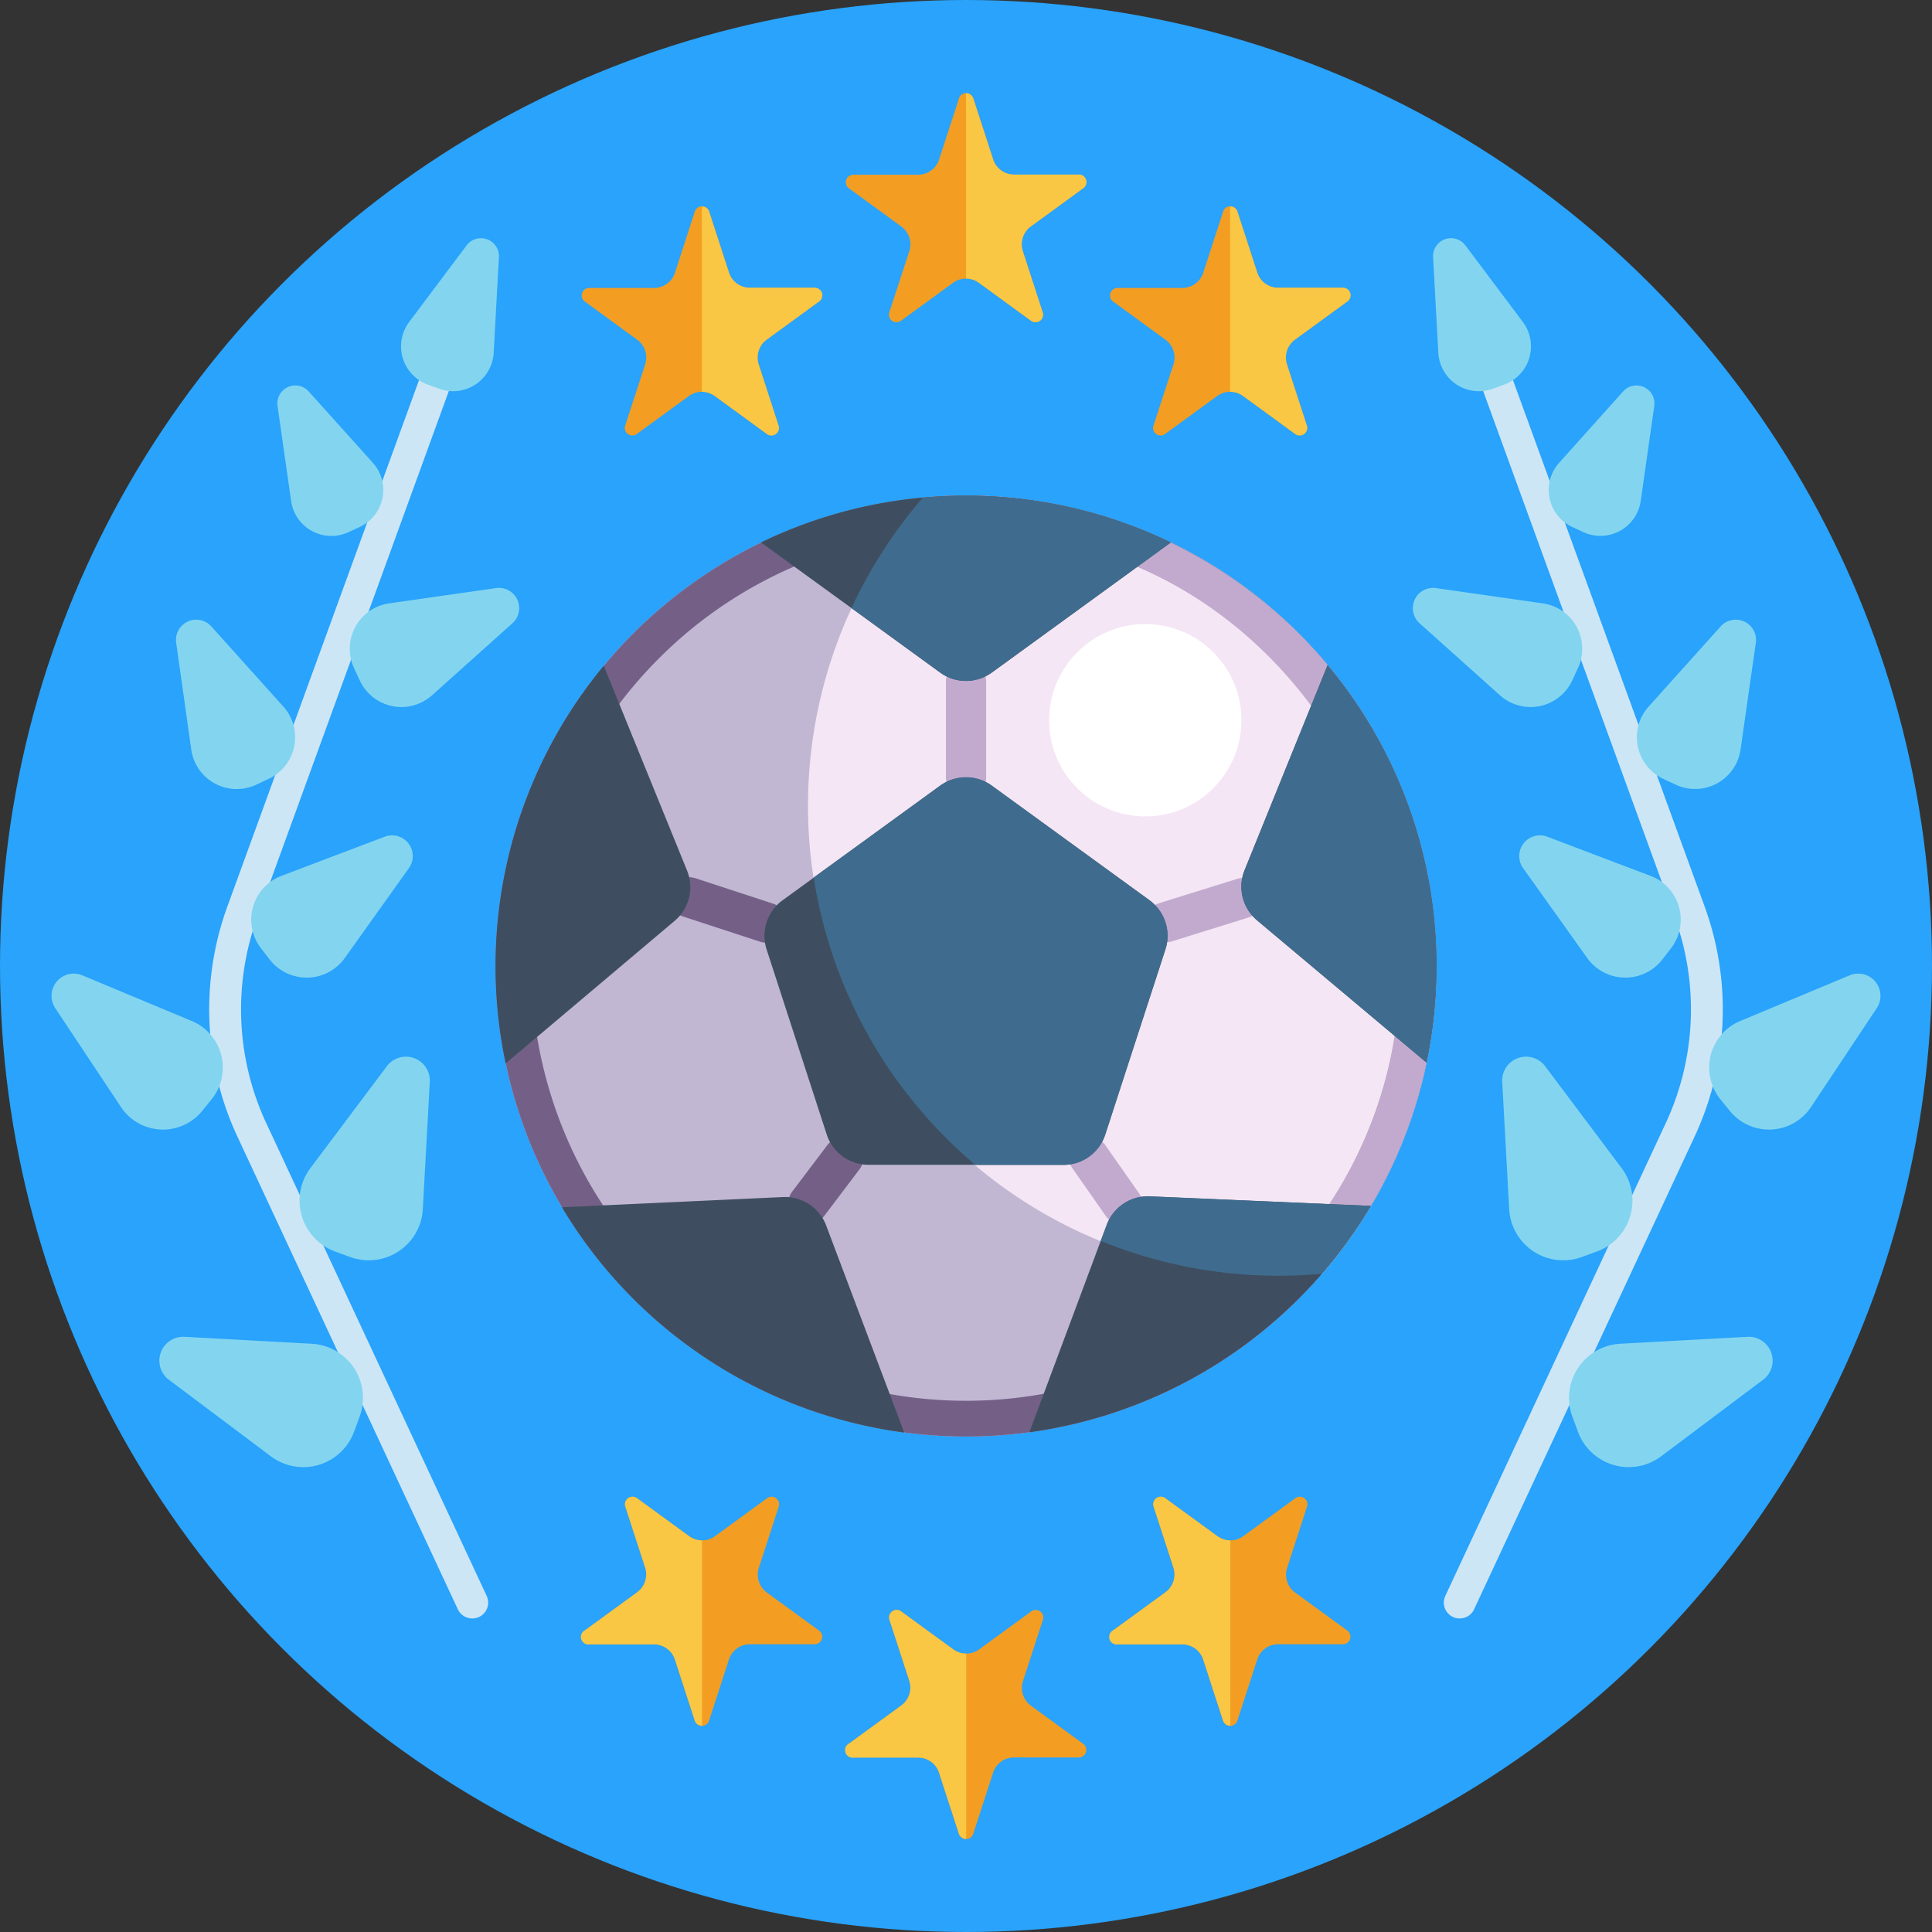 <svg id="_50" data-name="50" xmlns="http://www.w3.org/2000/svg" viewBox="0 0 512 512"><rect x="0" y="0" width="512" height="512" fill="#333333" stroke="none"/><defs><style>.cls-1{fill:#29a3fb;}.cls-2{fill:#cde6f6;}.cls-3{fill:#83d5ef;}.cls-4{fill:#c1b7d3;}.cls-5{fill:#f4e6f4;}.cls-6{fill:#746087;}.cls-7{fill:#c2aacf;}.cls-8{fill:#3e4e60;}.cls-9{fill:#3f6c8e;}.cls-10{fill:#fff;}.cls-11{fill:#f39e22;}.cls-12{fill:#f9c744;}</style></defs><title>50-soccer-icons</title><circle class="cls-1" cx="256" cy="256" r="256"/><path class="cls-2" d="M388.28,428.65a4.2,4.2,0,0,1-5.25-5.73l58.32-125.08a71.35,71.35,0,0,0,2.4-54.92L387.59,88.61a4.2,4.2,0,1,1,7.9-2.88L451.66,240A79.7,79.7,0,0,1,449,301.39L390.65,426.48A4.16,4.16,0,0,1,388.28,428.65Z"/><path class="cls-3" d="M423.17,331.67l-4,1.46a14.34,14.34,0,0,1-19.22-12.7l-1.85-33.72a6.33,6.33,0,0,1,11.39-4.14l20.26,27A14.35,14.35,0,0,1,423.17,331.67Z"/><path class="cls-3" d="M444.08,207.94l-3.28-1.53a12.16,12.16,0,0,1-3.91-19.14L456,166a5.37,5.37,0,0,1,9.31,4.34l-4.05,28.34A12.16,12.16,0,0,1,444.08,207.94Z"/><path class="cls-3" d="M419.57,141l-2.91-1.35a10.79,10.79,0,0,1-3.47-17l16.95-18.91a4.76,4.76,0,0,1,8.26,3.85l-3.59,25.14A10.79,10.79,0,0,1,419.57,141Z"/><path class="cls-3" d="M398.62,101.93l-3,1.09a10.77,10.77,0,0,1-14.45-9.54l-1.39-25.36A4.76,4.76,0,0,1,388.32,65l15.24,20.31A10.79,10.79,0,0,1,398.62,101.93Z"/><path class="cls-3" d="M418.17,177.07l-1.53,3.28a12.15,12.15,0,0,1-19.13,3.91l-21.32-19.1a5.37,5.37,0,0,1,4.34-9.31l28.34,4.05A12.15,12.15,0,0,1,418.17,177.07Z"/><path class="cls-3" d="M442.83,251.31l-2.26,2.93a12.42,12.42,0,0,1-19.95-.37l-17-23.83a5.49,5.49,0,0,1,6.41-8.31l27.36,10.38A12.41,12.41,0,0,1,442.83,251.31Z"/><path class="cls-3" d="M418.14,379.34l-1.47-4a14.35,14.35,0,0,1,12.7-19.23l33.72-1.84a6.33,6.33,0,0,1,4.15,11.38l-27,20.27A14.33,14.33,0,0,1,418.14,379.34Z"/><path class="cls-3" d="M458.49,294.49,456,291.42a13.36,13.36,0,0,1,5.17-20.84l29-12.1a5.89,5.89,0,0,1,7.18,8.7l-17.42,26.21A13.37,13.37,0,0,1,458.49,294.49Z"/><path class="cls-2" d="M123.72,428.65a4.2,4.2,0,0,0,5.25-5.73L70.65,297.84a71.35,71.35,0,0,1-2.4-54.92L124.41,88.61a4.2,4.2,0,1,0-7.9-2.88L60.34,240A79.7,79.7,0,0,0,63,301.39l58.33,125.09A4.16,4.16,0,0,0,123.72,428.65Z"/><path class="cls-3" d="M88.83,331.67l4,1.46a14.34,14.34,0,0,0,19.22-12.7l1.85-33.72a6.33,6.33,0,0,0-11.39-4.14l-20.26,27A14.35,14.35,0,0,0,88.83,331.67Z"/><path class="cls-3" d="M67.92,207.94l3.28-1.53a12.16,12.16,0,0,0,3.91-19.14L56,166a5.37,5.37,0,0,0-9.31,4.34l4,28.34A12.16,12.16,0,0,0,67.92,207.94Z"/><path class="cls-3" d="M92.43,141l2.91-1.35a10.79,10.79,0,0,0,3.47-17l-17-18.91a4.76,4.76,0,0,0-8.26,3.85l3.59,25.14A10.79,10.79,0,0,0,92.43,141Z"/><path class="cls-3" d="M113.38,101.93l3,1.09a10.77,10.77,0,0,0,14.45-9.54l1.39-25.36A4.76,4.76,0,0,0,123.68,65L108.44,85.32A10.79,10.79,0,0,0,113.38,101.93Z"/><path class="cls-3" d="M93.83,177.07l1.53,3.28a12.15,12.15,0,0,0,19.13,3.91l21.32-19.1a5.37,5.37,0,0,0-4.34-9.31l-28.34,4.05A12.15,12.15,0,0,0,93.83,177.07Z"/><path class="cls-3" d="M69.17,251.31l2.26,2.93a12.42,12.42,0,0,0,19.95-.37l17-23.83a5.49,5.49,0,0,0-6.41-8.31L74.6,232.11A12.41,12.41,0,0,0,69.17,251.31Z"/><path class="cls-3" d="M93.86,379.34l1.47-4a14.35,14.35,0,0,0-12.7-19.23l-33.72-1.84a6.33,6.33,0,0,0-4.15,11.38l27,20.27A14.33,14.33,0,0,0,93.86,379.34Z"/><path class="cls-3" d="M53.51,294.49,56,291.42a13.36,13.36,0,0,0-5.17-20.84l-29-12.1a5.89,5.89,0,0,0-7.18,8.7l17.42,26.21A13.37,13.37,0,0,0,53.51,294.49Z"/><circle class="cls-4" cx="255.99" cy="256.02" r="124.68"/><path class="cls-5" d="M351.83,176.26A124.42,124.42,0,0,0,256,131.34q-5.76,0-11.39.51a124.61,124.61,0,0,0-18.94,29.31h0a124.62,124.62,0,0,0,113.22,177c3.84,0,7.63-.17,11.39-.51A124.15,124.15,0,0,0,380.68,256,124.2,124.2,0,0,0,351.83,176.26Z"/><path class="cls-6" d="M256,140.82a115.2,115.2,0,1,1-81.45,33.74A114.49,114.49,0,0,1,256,140.82m0-9.48A124.68,124.68,0,1,0,380.68,256,124.68,124.68,0,0,0,256,131.34Z"/><path class="cls-7" d="M380.58,251.2a124.1,124.1,0,0,0-12.87-50.6C345.13,154.73,295.5,127,244.59,131.85a124.79,124.79,0,0,0-8.24,10.64c111-17.78,179.38,115.75,100.47,195.61,3.16-3.2,9-.08,13.45-.49A124.52,124.52,0,0,0,380.58,251.2Z"/><path class="cls-6" d="M203.12,249.84a5.34,5.34,0,0,1-1.66-.27L181,242.88a5.33,5.33,0,0,1,3.31-10.14l20.47,6.7a5.33,5.33,0,0,1-1.66,10.4Z"/><path class="cls-7" d="M256,211.35a5.33,5.33,0,0,1-5.33-5.33V180.45a5.34,5.34,0,0,1,10.67,0V206A5.34,5.34,0,0,1,256,211.35Z"/><path class="cls-7" d="M308.84,249.75a5.33,5.33,0,0,1-1.58-10.42l20.55-6.4A5.33,5.33,0,0,1,331,243.11l-20.55,6.4A5.48,5.48,0,0,1,308.84,249.75Z"/><path class="cls-7" d="M297.44,324.56a5.3,5.3,0,0,1-4.37-2.28l-8.85-12.64a5.33,5.33,0,0,1,8.74-6.11l8.85,12.64a5.33,5.33,0,0,1-4.37,8.39Z"/><path class="cls-6" d="M214.19,324.32a5.33,5.33,0,0,1-4.24-8.55l9.32-12.32a5.33,5.33,0,1,1,8.5,6.44l-9.32,12.32A5.35,5.35,0,0,1,214.19,324.32Z"/><path class="cls-8" d="M239.63,379.64a124.76,124.76,0,0,1-90.71-59.7l58.59-2.71a11.65,11.65,0,0,1,11.43,7.53Z"/><path class="cls-8" d="M178.83,244,134,281.83a124.89,124.89,0,0,1,26-105.4l22.09,54.3A11.65,11.65,0,0,1,178.83,244Z"/><path class="cls-8" d="M380.68,256a125.63,125.63,0,0,1-2.63,25.61L333.14,243.9a11.65,11.65,0,0,1-3.31-13.29l22-54.35A124.2,124.2,0,0,1,380.68,256Z"/><path class="cls-9" d="M380.68,256a125.63,125.63,0,0,1-2.63,25.61L333.14,243.9a11.65,11.65,0,0,1-3.31-13.29l22-54.35A124.2,124.2,0,0,1,380.68,256Z"/><path class="cls-8" d="M249.15,208.24l-41.77,30.35a11.65,11.65,0,0,0-4.23,13l15.95,49.1a11.65,11.65,0,0,0,11.08,8h51.63a11.65,11.65,0,0,0,11.08-8l15.95-49.1a11.66,11.66,0,0,0-4.23-13l-41.77-30.35A11.66,11.66,0,0,0,249.15,208.24Z"/><path class="cls-9" d="M308.84,251.62l-15.95,49.1a11.65,11.65,0,0,1-11.08,8h-23.3a124.54,124.54,0,0,1-42.86-76.19l33.5-24.34a11.66,11.66,0,0,1,13.69,0l41.77,30.35A11.66,11.66,0,0,1,308.84,251.62Z"/><path class="cls-8" d="M363.29,319.57a125,125,0,0,1-90.5,60l18.9-50.69,1.59-4.25a11.64,11.64,0,0,1,11.41-7.57Z"/><path class="cls-9" d="M363.29,319.57a125.49,125.49,0,0,1-13,18c-3.76.34-7.55.51-11.39.51a124.49,124.49,0,0,1-47.19-9.23l1.59-4.26a11.66,11.66,0,0,1,11.41-7.56Z"/><path class="cls-8" d="M310.29,143.75l-47.45,34.48a11.66,11.66,0,0,1-13.69,0l-23.49-17.07h0l-24-17.41a124.09,124.09,0,0,1,42.9-11.9q5.63-.51,11.39-.51A124.26,124.26,0,0,1,310.29,143.75Z"/><path class="cls-9" d="M310.29,143.75l-47.45,34.48a11.65,11.65,0,0,1-13.69,0l-23.49-17.07h0a124.61,124.61,0,0,1,18.94-29.31q5.63-.51,11.39-.51A124.26,124.26,0,0,1,310.29,143.75Z"/><circle class="cls-10" cx="303.51" cy="190.87" r="25.49"/><path class="cls-11" d="M286.9,50,273.18,60a5.87,5.87,0,0,0-2.13,6.55l5.24,16.13a2,2,0,0,1-3.13,2.27l-13.72-10a5.84,5.84,0,0,0-6.88,0l-13.72,10a2,2,0,0,1-3.13-2.27L241,66.5A5.87,5.87,0,0,0,238.82,60L225.1,50a2,2,0,0,1,1.2-3.69h17a5.84,5.84,0,0,0,5.56-4l5.24-16.13a2,2,0,0,1,3.88,0l5.24,16.13a5.84,5.84,0,0,0,5.56,4h17A2,2,0,0,1,286.9,50Z"/><path class="cls-12" d="M286.9,50,273.18,60a5.87,5.87,0,0,0-2.13,6.55l5.24,16.13a2,2,0,0,1-3.13,2.27l-13.72-10A5.8,5.8,0,0,0,256,73.82V24.72a2,2,0,0,1,1.94,1.41l5.24,16.13a5.84,5.84,0,0,0,5.56,4h17A2,2,0,0,1,286.9,50Z"/><path class="cls-11" d="M356.9,80,343.18,90a5.87,5.87,0,0,0-2.13,6.55l5.24,16.13a2,2,0,0,1-3.13,2.27l-13.72-10a5.84,5.84,0,0,0-6.88,0l-13.72,10a2,2,0,0,1-3.13-2.27L311,96.5A5.87,5.87,0,0,0,308.82,90L295.1,80a2,2,0,0,1,1.2-3.69h17a5.84,5.84,0,0,0,5.56-4l5.24-16.13a2,2,0,0,1,3.88,0l5.24,16.13a5.84,5.84,0,0,0,5.56,4h17A2,2,0,0,1,356.9,80Z"/><path class="cls-12" d="M356.9,80,343.18,90a5.87,5.87,0,0,0-2.13,6.55l5.24,16.13a2,2,0,0,1-3.13,2.27l-13.72-10a5.8,5.8,0,0,0-3.44-1.12V54.72a2,2,0,0,1,1.94,1.41l5.24,16.13a5.84,5.84,0,0,0,5.56,4h17A2,2,0,0,1,356.9,80Z"/><path class="cls-11" d="M216.9,80,203.18,90a5.87,5.87,0,0,0-2.13,6.55l5.24,16.13a2,2,0,0,1-3.13,2.27l-13.72-10a5.84,5.84,0,0,0-6.88,0l-13.72,10a2,2,0,0,1-3.13-2.27L171,96.5A5.87,5.87,0,0,0,168.82,90L155.1,80a2,2,0,0,1,1.2-3.69h17a5.84,5.84,0,0,0,5.56-4l5.24-16.13a2,2,0,0,1,3.88,0l5.24,16.13a5.84,5.84,0,0,0,5.56,4h17A2,2,0,0,1,216.9,80Z"/><path class="cls-12" d="M216.9,80,203.18,90a5.87,5.87,0,0,0-2.13,6.55l5.24,16.13a2,2,0,0,1-3.13,2.27l-13.72-10a5.8,5.8,0,0,0-3.44-1.12V54.72a2,2,0,0,1,1.94,1.41l5.24,16.13a5.84,5.84,0,0,0,5.56,4h17A2,2,0,0,1,216.9,80Z"/><path class="cls-11" d="M225.1,462l13.72-10A5.87,5.87,0,0,0,241,445.5l-5.24-16.13a2,2,0,0,1,3.13-2.27l13.72,10a5.84,5.84,0,0,0,6.88,0l13.72-10a2,2,0,0,1,3.13,2.27l-5.24,16.13a5.87,5.87,0,0,0,2.13,6.55l13.72,10a2,2,0,0,1-1.2,3.69h-17a5.84,5.84,0,0,0-5.56,4l-5.24,16.13a2,2,0,0,1-3.88,0l-5.24-16.13a5.84,5.84,0,0,0-5.56-4h-17A2,2,0,0,1,225.1,462Z"/><path class="cls-12" d="M225.1,462l13.72-10A5.87,5.87,0,0,0,241,445.5l-5.24-16.13a2,2,0,0,1,3.13-2.27l13.72,10a5.8,5.8,0,0,0,3.44,1.12v49.1a2,2,0,0,1-1.94-1.41l-5.24-16.13a5.84,5.84,0,0,0-5.56-4h-17A2,2,0,0,1,225.1,462Z"/><path class="cls-11" d="M155.1,432l13.72-10A5.87,5.87,0,0,0,171,415.5l-5.24-16.13a2,2,0,0,1,3.13-2.27l13.72,10a5.84,5.84,0,0,0,6.88,0l13.72-10a2,2,0,0,1,3.13,2.27l-5.24,16.13a5.87,5.87,0,0,0,2.13,6.55l13.72,10a2,2,0,0,1-1.2,3.69h-17a5.84,5.84,0,0,0-5.56,4l-5.24,16.13a2,2,0,0,1-3.88,0l-5.24-16.13a5.84,5.84,0,0,0-5.56-4h-17A2,2,0,0,1,155.1,432Z"/><path class="cls-12" d="M155.1,432l13.72-10A5.87,5.87,0,0,0,171,415.5l-5.24-16.13a2,2,0,0,1,3.13-2.27l13.72,10a5.8,5.8,0,0,0,3.44,1.12v49.1a2,2,0,0,1-1.94-1.41l-5.24-16.13a5.84,5.84,0,0,0-5.56-4h-17A2,2,0,0,1,155.1,432Z"/><path class="cls-11" d="M295.1,432l13.72-10A5.87,5.87,0,0,0,311,415.5l-5.24-16.13a2,2,0,0,1,3.13-2.27l13.72,10a5.84,5.84,0,0,0,6.88,0l13.72-10a2,2,0,0,1,3.13,2.27l-5.24,16.13a5.87,5.87,0,0,0,2.13,6.55l13.72,10a2,2,0,0,1-1.2,3.69h-17a5.84,5.84,0,0,0-5.56,4l-5.24,16.13a2,2,0,0,1-3.88,0l-5.24-16.13a5.84,5.84,0,0,0-5.56-4h-17A2,2,0,0,1,295.1,432Z"/><path class="cls-12" d="M295.1,432l13.72-10A5.87,5.87,0,0,0,311,415.5l-5.24-16.13a2,2,0,0,1,3.13-2.27l13.72,10a5.8,5.8,0,0,0,3.44,1.12v49.1a2,2,0,0,1-1.94-1.41l-5.24-16.13a5.84,5.84,0,0,0-5.56-4h-17A2,2,0,0,1,295.1,432Z"/></svg>
